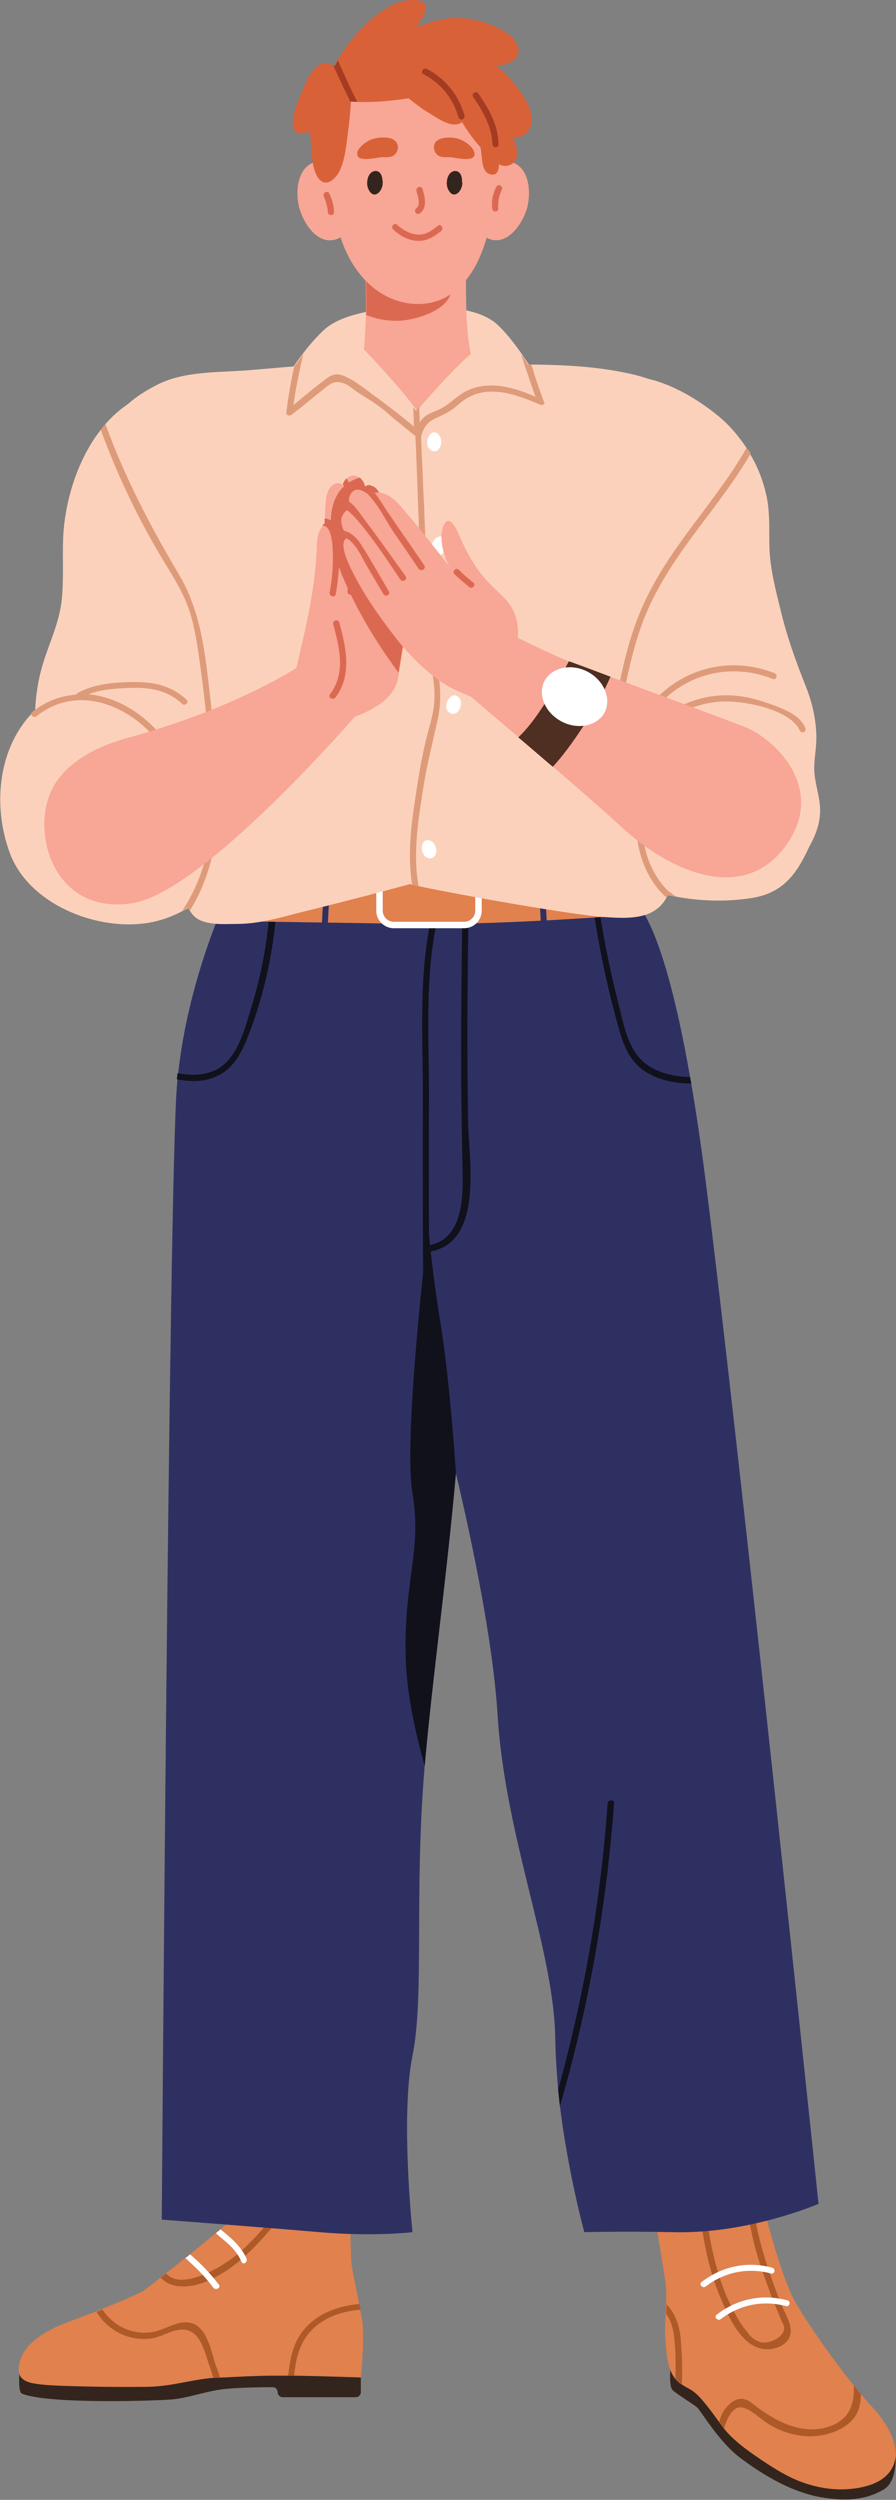 <?xml version="1.0" encoding="utf-8"?>
<!-- Generator: Adobe Illustrator 27.1.0, SVG Export Plug-In . SVG Version: 6.00 Build 0)  -->










<svg version="1.1" id="Layer_1" xmlns="http://www.w3.org/2000/svg" xmlns:xlink="http://www.w3.org/1999/xlink" x="0px" y="0px" viewBox="0 0 249.8 696.7" style="enable-background:new 0 0 249.8 696.7;" xml:space="preserve">
<rect x="0" y="0" width="249.8" height="696.7" fill="#808080" stroke="none"/>
<style type="text/css">
	.st0{fill:#33251E;}
	.st1{fill:#E0814E;}
	.st2{fill:#AE5928;}
	.st3{fill:#FFFFFF;}
	.st4{fill:#2F3062;}
	.st5{fill:#11111C;}
	.st6{fill:#FCD1BB;}
	.st7{fill:#F8A695;}
	.st8{fill:#DB6952;}
	.st9{fill:#D96138;}
	.st10{fill:#A43C23;}
	.st11{fill:#DE9B7A;}
	.st12{fill:#4E2F22;}
</style>
<switch>
	
	<g>
		<g>
			<g>
				<g>
					<path class="st0" d="M186.9,660.5c0,0-0.4,4.6,0.6,5.6c1,1,5.7,3.9,6.8,4.8c1.1,0.9,6.1,9.7,12.2,14.2
						c6.8,5.1,14.5,9.5,22.5,10.9c8.3,1.4,13.3,0.2,17.4-2.2c4.1-2.5,3.2-10.2,3.2-10.2L186.9,660.5z"/>
				</g>
				<g>
					<path class="st1" d="M249.7,684.6c-0.1,0.9-0.3,1.8-0.7,2.7c-2,4.3-6.9,5.8-11.3,6.3c-5.1,0.6-10.3-0.3-15.1-2.2
						c-4.2-1.7-8.1-4.3-11.9-6.9c-3.2-2.2-6.5-4.7-8.9-7.7c-0.2-0.3-0.4-0.6-0.6-0.8c-0.3-0.4-0.5-0.7-0.8-1.1
						c-6.9-9.6-7.1-8.2-10.4-10.4c-0.2-0.1-0.3-0.2-0.5-0.3c-0.5-0.4-0.9-0.8-1.3-1.3c-2.3-2.9-2.4-7.6-2.7-11.1
						c-0.2-2.3-0.1-4.6,0.1-6.9c0.1-0.9,0.1-1.8,0.1-2.7c0.1-2.3,0.1-4.7-0.3-7c-1.1-7.4-2.6-15.7-2.6-15.7l29.6-6.3
						c0,0,5,20.9,9.5,28.7c3.5,6,10.3,15.7,16.1,22.9c0.7,0.8,1.3,1.7,2,2.4c1,1.2,1.9,2.3,2.8,3.2c1.5,1.6,2.9,3.4,4.1,5.2
						C248.5,678.3,249.9,681.4,249.7,684.6z"/>
				</g>
				<g>
					<path class="st2" d="M217.9,642.4c-3.9-9.7-7.2-19.7-8.2-30.2c-0.1-1.1-1.8-1.1-1.7,0c0.6,6.4,1.9,12.6,3.9,18.8
						c1,3,2.1,6,3.2,9c0.6,1.5,1.2,3,1.8,4.4c0.4,1,0.8,2,1.2,2.9c2.3,3.4-3.6,6.3-6.2,5.4c-1.5-0.5-2.7-1.4-3.5-2.7
						c-1.3-1.4-2.3-3.1-3.2-4.7c-1.7-3-3.1-6.2-4.2-9.4c-2.4-7.1-3.6-14.5-4.6-21.9c-0.1-1.1-1.9-1.1-1.7,0
						c1.2,9.1,2.6,18.2,6.3,26.7c2.4,5.6,6.3,14.6,13.6,14c2.3-0.2,4.8-1.3,5.6-3.6C221.2,648.2,218.9,645,217.9,642.4z"/>
				</g>
				<g>
					<path class="st2" d="M190.1,664.5c-0.2-0.1-0.3-0.2-0.5-0.3c-0.5-0.4-0.9-0.8-1.3-1.3c0.1-3.7,0.1-7.5-0.3-11.2
						c-0.3-2.5-0.8-4.9-2.3-6.8c0.1-0.9,0.1-1.8,0.1-2.7c2.3,2.3,3.5,5.7,3.9,8.8C190.1,655.4,190.3,659.9,190.1,664.5z"/>
				</g>
				<g>
					<path class="st2" d="M240,667.2c0,1.6-0.2,3.1-0.7,4.5c-1.5,4.1-6.2,6.3-10.2,7c-5.1,0.9-10.4-0.4-14.8-3.1
						c-1.8-1.1-3.3-2.6-5.1-3.7c-1-0.6-2.3-1.2-3.5-0.9c-1.6,0.5-2.8,2.7-3.5,4.7c-0.1,0.4-0.2,0.7-0.3,1.1
						c-0.2-0.3-0.4-0.6-0.6-0.8c-0.3-0.4-0.5-0.7-0.8-1.1c0.4-1.3,0.9-2.6,1.7-3.6c1.7-2.1,3.8-3.6,6.5-2.2c0.8,0.5,1.6,1.1,2.3,1.7
						c0.8,0.6,1.5,1.1,2.3,1.6c1.6,1.1,3.2,2,5,2.8c4.7,2.1,10,2.7,14.7,0.3c4.2-2.2,5.3-6.3,5-10.7
						C238.7,665.6,239.3,666.5,240,667.2z"/>
				</g>
				<g>
					<path class="st3" d="M219.5,641.1c-7-1.9-14-0.4-19.7,4c-0.9,0.7,0.4,1.9,1.2,1.2c5.2-4,11.7-5.3,18.1-3.6
						C220.1,643,220.6,641.4,219.5,641.1z"/>
				</g>
				<g>
					<path class="st3" d="M215.3,632c-7-1.9-14-0.4-19.7,4c-0.9,0.7,0.4,1.9,1.2,1.2c5.2-4,11.7-5.3,18.1-3.6
						C215.9,634,216.4,632.3,215.3,632z"/>
				</g>
			</g>
			<g>
				<g>
					<path class="st0" d="M100.6,659v7.7c0,0.7-0.6,1.4-1.4,1.4H78.8c-0.7,0-1.4-0.6-1.4-1.4l0,0c0-0.8-0.6-1.4-1.4-1.4
						c-3.2,0-11.1,0.1-14.8,0.7c-4.6,0.7-8.9,2.3-13.1,2.7c-4.2,0.4-34.7,1.4-42-1.6c-1.1-0.4-0.7-5.6-0.7-5.6L100.6,659z"/>
				</g>
				<g>
					<path class="st1" d="M100.9,646.2c-0.1-0.6-0.3-1.5-0.5-2.5c-0.1-0.5-0.2-1.1-0.3-1.7c-0.8-4.3-2-9.8-2.1-11.1
						c-0.3-3.3-0.4-15.8-0.7-19.2c-0.2-2.7,0.1,3.7-2.9,2.9c-4.1-1.1-9.2-0.7-13.5-0.3c-0.2,0-0.4,0-0.6,0c-0.6,0.1-1.2,0.1-1.8,0.2
						c-2.9,0.3-5.7,0.6-8.6,1c-0.3-0.4-0.9-0.6-1.4-0.2c-0.2,0.2-0.4,0.3-0.6,0.5c-1.1,0.2-2.2,0.3-3.2,0.5
						c-1.1,0.2-0.6,1.8,0.5,1.7c0.1,0,0.1,0,0.2,0c-1.3,1.1-2.7,2.3-4.1,3.4c-0.4,0.4-0.9,0.7-1.3,1.1c-2.4,2-4.7,3.9-7.1,5.8
						c-0.4,0.4-0.8,0.7-1.3,1c-1.8,1.5-3.6,2.9-5.4,4.3c-0.5,0.4-1,0.8-1.5,1.2c-1.6,1.3-3.2,2.5-4.9,3.8c-3.8,1.8-7.6,3.4-11.4,4.9
						c-0.5,0.2-1.1,0.4-1.6,0.7c-2.6,1-5.3,2-8,3c-5.4,2-13.2,6.1-13.6,12.8c-0.2,2.9,1.9,3.9,4.5,4.3c2.4,0.4,4.8,0.5,7.2,0.6
						c8.1,0.3,16.1,0.4,24.2,0.3c6.8-0.1,12.1-2,18.4-2.5c0.6-0.1,1.2-0.1,1.8-0.1c0.4,0,0.8,0,1.2,0c3.3-0.2,9.7-0.5,13.1-0.5
						c1.1,0,2.7,0,4.7,0c0.6,0,1.1,0,1.7,0c7.8,0.1,18.6,0.5,18.6,0.5S101.8,651.1,100.9,646.2z"/>
				</g>
				<g>
					<path class="st2" d="M81.7,613.4c-0.2,0.3-0.5,0.6-0.7,0.9c-6.3,8.1-13.2,16.9-22.7,21.2c-3.5,1.6-8.1,2.6-11.7,0.7
						c-0.7-0.4-1.3-0.9-1.8-1.4c0.5-0.4,1-0.8,1.5-1.2c4.3,4.9,15.5-1.6,20.2-5.6c4.6-4,8.5-8.7,12.2-13.5c0.6-0.8,1.2-1.5,1.8-2.3
						C81.2,611.3,82.4,612.5,81.7,613.4z"/>
				</g>
				<g>
					<path class="st3" d="M59.5,637.6c-1.8-2.4-3.8-4.6-6-6.6c-0.4-0.4-1.1-1-1.8-1.7c0.4-0.3,0.9-0.7,1.3-1c3,2.5,5.6,5.3,8,8.4
						C61.7,637.6,60.2,638.4,59.5,637.6z"/>
				</g>
				<g>
					<path class="st3" d="M67.3,630.3c-1.3-3-3.6-5-6.1-7c-0.3-0.3-0.7-0.6-1-0.9c0.4-0.4,0.9-0.7,1.3-1.1c0.1,0.1,0.1,0.1,0.1,0.1
						c2.8,2.3,5.6,4.6,7.1,8C69.2,630.5,67.7,631.4,67.3,630.3z"/>
				</g>
				<g>
					<path class="st2" d="M100.5,643.7c-5.5,0.5-10.8,2.2-14.5,6.7c-2.7,3.3-3.6,7.5-4,11.7c-0.6,0-1.2,0-1.7,0c0-0.2,0-0.4,0.1-0.5
						c0.5-4.4,1.4-8.9,4.4-12.4c4-4.7,9.6-6.5,15.4-7.1C100.3,642.7,100.4,643.2,100.5,643.7z"/>
				</g>
				<g>
					<path class="st2" d="M61.3,662.7c-0.6,0-1.2,0-1.8,0.1c-0.4-1.3-0.8-2.7-1.3-4c-1.3-3.9-2.7-10.7-8.8-9.4
						c-2.5,0.5-4.6,1.9-7.1,2.3c-6.5,0.9-12.3-2.3-15.4-7.4c0.6-0.2,1.1-0.4,1.6-0.7c3.1,4.7,8.7,7.5,14.7,6.2
						c3.5-0.8,7.2-3.7,10.9-2.1c3.8,1.7,4.9,8,6,11.4C60.6,660.3,61,661.4,61.3,662.7z"/>
				</g>
			</g>
			<g>
				<path class="st4" d="M228.2,614.2c0,0-19.5,8.5-40.7,7.9c-13-0.3-24.6,0-24.6,0s-4.5-16.4-6.8-35.2c-0.2-1.5-0.3-3-0.5-4.6
					c-0.4-4.6-0.7-9.3-0.8-13.8c-0.2-24.9-14-56.2-16.1-90.9c-1.3-20.2-7-47.6-11.6-67c0,0,0,0,0,0c-3.3-14-6-23.9-6-23.9
					s1.4-94.3-1.7-99.1c-3.1-4.7-6.1-26.6-4.4-33.9c1.7-7.3,9.5-18.9,9.5-18.9l4.7-0.4l23.4-2.2l11.2,8.8l1.9,1.5l10.5,8.3
					c0,0,7.9,2,16.2,49.4c0.1,0.6,0.2,1.1,0.3,1.7c1.3,7.5,2.6,16.2,3.9,26.2C206.1,402.8,228.2,614.2,228.2,614.2z"/>
			</g>
			<g>
				<path class="st5" d="M171.2,502.6c-2.1,28.6-7.1,56.9-15.1,84.4c-0.2-1.5-0.3-3-0.5-4.6c7.2-26.1,11.9-52.8,13.8-79.8
					C169.5,501.5,171.3,501.4,171.2,502.6z"/>
			</g>
			<g>
				<path class="st4" d="M129.1,371.8c-0.1,12.5-0.8,25.6-2,38.8c0,0,0,0,0,0c-2.5,28.5-6.6,57.4-8.7,81.6c0,0,0,0,0,0
					c-3,35.4,0,63.9-3.4,80.7c-3.4,16.8,0,49.2,0,49.2s-10.8,1.3-25.9,0c-15.1-1.3-44-3.5-44-3.5s2-288.4,4.2-315.6
					c0.1-0.8,0.1-1.6,0.2-2.4c0.1-0.6,0.1-1.2,0.2-1.7c2.8-25.4,12.7-46.9,12.7-46.9s5.5-1.7,13.4-4.2c0.6-0.2,1.2-0.4,1.7-0.6
					c19.6-6.1,51.4-15.9,51.6-15c0,0.1,0,0.8,0.1,2.1C129.4,249.2,129.2,335.7,129.1,371.8z"/>
			</g>
			<g>
				<path class="st5" d="M130.5,312.7c-0.3-18.9-0.2-37.7,0.1-56.6c0-1.1-1.7-1.1-1.7,0c-0.3,16-0.4,32.1-0.3,48.2
					c0.1,7.8,0.2,15.7,0.4,23.5c0.1,7.6-0.6,18.1-10.1,19.4c-1.1,0.2-0.6,1.8,0.5,1.7C135,346.7,130.7,323.2,130.5,312.7z"/>
			</g>
			<g>
				<path class="st5" d="M77.5,245.1c0,0.8,0,1.5-0.1,2.3c-0.4,14-3,27.9-8.1,41c-1.8,4.8-4.2,9.6-9.2,11.7
					c-3.5,1.5-7.1,1.4-10.8,0.7c0.1-0.6,0.1-1.2,0.2-1.7c4.6,0.8,9.3,0.7,13-2.5c4.3-3.8,6-10.7,7.6-16c3.3-10.6,5-21.5,5.4-32.5
					c0-0.9,0.1-1.9,0.1-2.8C75.8,244,77.5,244,77.5,245.1z"/>
			</g>
			<g>
				<path class="st5" d="M192.7,302c-4.3-0.1-8.6-0.8-12.4-3.1c-4.6-2.8-6.4-7.3-7.8-12.3c-4.2-14.9-7-30.1-8.7-45.5
					c0-0.2-0.1-0.4-0.1-0.6c-0.1-1.1,1.6-1.1,1.7,0c0.1,0.7,0.2,1.4,0.2,2c1.4,12.5,3.7,24.9,6.8,37.1c1.5,5.9,2.6,13.1,7.8,17
					c3.6,2.6,7.8,3.4,12.2,3.6C192.5,300.9,192.6,301.4,192.7,302z"/>
			</g>
			<g>
				<path class="st5" d="M127.1,410.6C127.1,410.6,127.1,410.6,127.1,410.6c-2.5,28.5-6.6,57.4-8.7,81.6c-2.5-8.9-5-20-5.3-30.2
					c-0.6-21.3,4.6-29.9,1.9-45.8c-2.7-15.8,4.4-74.5,4.4-74.5s0.9,11.8,3.5,27.6C125.4,384.9,127.1,409.7,127.1,410.6z"/>
			</g>
			<g>
				<path class="st5" d="M122.1,252.2c-0.4-0.2-1,0.2-1.1,0.6c-4.5,16.9-3.1,35.5-3.1,52.8c-0.1,19,0,38.1,0.1,57.1
					c0,1.1,1.7,1.1,1.7,0c-0.1-18.5-0.2-36.9-0.1-55.4c0.1-17-1.4-35.4,2.6-52.2c0.5,0.2,1.2,0,1.3-0.7
					C123.8,253.2,123.2,252.6,122.1,252.2z"/>
			</g>
			<g>
				<path class="st1" d="M63.2,256.7c0,0,26.5,0.4,52.6,0.8c26.1,0.3,62.4-2.7,62.4-2.7S143,239,137.9,238.6
					c-5.2-0.4-14.7-1.1-27.5,1.5c-12.8,2.6-18.9,6-24.7,7.7C79.8,249.6,63.2,256.7,63.2,256.7z"/>
			</g>
			<g>
				<path class="st3" d="M129.4,258.7h-19.6c-2.7,0-4.9-2.2-4.9-4.9v-5.6c0-2.7,2.2-4.9,4.9-4.9h19.6c2.7,0,4.9,2.2,4.9,4.9v5.6
					C134.3,256.5,132.1,258.7,129.4,258.7z M109.8,245.1c-1.7,0-3.1,1.4-3.1,3.1v5.6c0,1.7,1.4,3.1,3.1,3.1h19.6
					c1.7,0,3.1-1.4,3.1-3.1v-5.6c0-1.7-1.4-3.1-3.1-3.1H109.8z"/>
			</g>
			<g>
				<path class="st4" d="M91.1,234.9c-0.9,12.9-1.6,25.9-2.1,38.9c0,1.1,1.7,1.1,1.7,0c0.5-13,1.1-25.9,2.1-38.9
					C92.9,233.8,91.2,233.8,91.1,234.9z"/>
			</g>
			<g>
				<path class="st4" d="M151.1,234.9c0.9,12.9,1.6,25.9,2.1,38.9c0,1.1-1.7,1.1-1.7,0c-0.5-13-1.1-25.9-2.1-38.9
					C149.3,233.8,151.1,233.8,151.1,234.9z"/>
			</g>
			<g>
				<path class="st6" d="M199.4,126.4c-1.3-11.1-9-17.7-18.9-20.9c-1.1-0.4-2.3-0.7-3.4-1c-9.5-2.3-19.1-2.8-28.7-2.9h-0.9
					c-0.3,0-0.6,0-1,0c-4.7,0-9.4,0-14.1,0c-10.8,0-21.7-0.4-32.5-0.3c-5.3,0-10.6,0.3-16,0.7c-0.6,0.1-1.2,0.1-1.8,0.1c0,0,0,0,0,0
					c-4,0.3-7.9,0.7-11.9,1c-8.7,0.8-18.8,0.1-26.7,4.3c-2.7,1.4-5.5,3.1-7.8,5.2c-1.6,1.4-2.9,3.1-3.8,5c-2.5,5.5-1.8,12.2-0.8,18
					c2.3,14.1,9,23.3,12.5,37c2.4,9.5,3.6,19.3,5.6,28.9c0.6,3,1.3,6,2.2,8.9c-1.3,10.8-2.6,22.1-1.5,32.8c0.1,0.8,0.2,1.7,0.3,2.5
					c0.3,2.1,0.8,4.4,1.8,6.4c0.1,0.3,0.3,0.6,0.4,0.9c0.2,0.3,0.4,0.6,0.6,0.9c0.2,0.4,0.5,0.7,0.7,1c2.7,3.2,8.6,2.6,12.3,2.6
					c5.9,0,11.6-1.6,17.3-3.1c6.2-1.5,12.4-3.1,18.6-4.7c4.2-1.1,8.3-2.2,12.4-3.3c0.2,0.1,0.5,0.1,0.7,0.2c0.6,0.1,1.2,0.3,1.8,0.4
					c12.4,2.6,42.7,8,51.9,8.6c6.4,0.4,13.7,0.8,17.1-5.4c0.1-0.2,0.3-0.5,0.4-0.7c0.2-0.3,0.3-0.6,0.4-1c1.5-3.6,1.9-7.8,2.4-11.7
					c0.6-4.2,0.9-8.5,1-12.7c0.8-1.6,1.6-3.3,2.3-5c0.1-0.1,0.2-0.2,0.2-0.4c0-0.1,0-0.2,0-0.2c0.2-0.5,0.4-0.9,0.6-1.4
					c0.2-0.4,0-0.7-0.2-0.9c2.1-14.3,3.7-28.7,4.9-43.2c0.6-7.9,1.1-15.8,1.5-23.7C199.5,141.6,200.3,133.8,199.4,126.4z"/>
			</g>
			<g>
				<path class="st3" d="M125.9,194c-1.1,0.7-1.9,2.5-1.3,3.8c0.5,1,1.6,1.5,2.6,0.9c0.5-0.3,0.9-0.9,1.1-1.5c0.3-0.7,0.3-1.6,0-2.3
					C127.5,193.7,126.6,193.6,125.9,194z"/>
			</g>
			<g>
				<path class="st3" d="M117.9,235c-0.6,1.2-0.2,3.2,0.9,3.9c1,0.6,2.1,0.4,2.6-0.7c0.3-0.6,0.3-1.2,0.1-1.9
					c-0.2-0.8-0.6-1.5-1.3-1.9C119.1,233.8,118.3,234.2,117.9,235z"/>
			</g>
			<g>
				<path class="st3" d="M121.8,149.8c-1.1,0.7-1.9,2.5-1.3,3.8c0.5,1,1.6,1.5,2.6,0.9c0.5-0.3,0.9-0.9,1.1-1.5
					c0.3-0.7,0.3-1.6,0-2.3C123.5,149.4,122.6,149.3,121.8,149.8z"/>
			</g>
			<g>
				<path class="st6" d="M151.1,106.7c-0.6-0.8-1.3-1.7-2-2.7c-0.6-0.8-1.1-1.6-1.7-2.5c-0.6-0.9-1.3-1.8-1.9-2.8
					c-2.2-3.1-4.5-6.1-6.9-8.3c-5.1-4.5-13.9-4.8-20.3-4.8c-2.6,0-5.3,0-7.9,0.2c-6,0.5-15.1,1.8-19.8,5.9c-2.1,1.9-4.1,4.2-5.9,6.5
					c-0.9,1.2-1.8,2.4-2.6,3.6c0,0,0,0.1-0.1,0.1c-0.6,0.8-1.1,1.6-1.7,2.4c-0.4-0.7-1.7-0.6-1.6,0.4c0.1,0.5,0.1,1,0.2,1.5
					c-0.1,0.1-0.2,0.2-0.2,0.3c-0.4,0.6,0,1.1,0.6,1.2c0.3,1.1,0.7,2.2,1.1,3.3c0.5,1.2,1.2,2.4,1.8,3.5c2.6,4.2,6.4,8,9.9,11
					c6.9,5.9,15,10,23.5,13.3c0.3,0.1,0.6,0.2,0.8,0.3c0.6,0.2,1.2,0.5,1.7,0.7c3.1,1.2,6.4,2.2,9.5,1.2c3.6-1.1,7.4-4,9.8-6.9
					c2.6-3.1,3.9-7.1,5.5-10.8c1.7-4,3.3-7.9,5-11.9c0.2-0.5,0.4-1.1,0.7-1.6c0.1-0.3,0.3-0.7,0.4-1c0.2-0.5,0.4-1,0.6-1.5
					c0.2,0.2,0.5,0.3,0.8,0.2C151.1,107.8,151.6,107.2,151.1,106.7z"/>
			</g>
			<g>
				<g>
					<path class="st7" d="M135.3,109.4c-0.2-0.3-0.3-0.6-0.5-0.9c0-0.1,0.1-0.2,0.1-0.3c0.1-0.6-0.3-1-0.8-1.1
						c-5.4-11.1-3.7-23.8-4.4-35.8c-0.1-1.1-1.8-1.1-1.7,0c0.1,1,0.1,2,0.1,3c-0.1,0-0.1,0-0.1,0c-0.2,0.1-0.5,0.2-0.7,0.3
						c-0.1-0.1-0.3-0.1-0.5-0.1c-4,0.5-7.9-0.4-12-0.4c-1.5,0-3.1,0.3-4.9,0.6c-2.3,0.3-4.6,0.7-6.4,0.2c0-0.4-0.1-0.9-0.1-1.3
						c0-0.3,0-0.5-0.1-0.8c-0.1-1.1-1.8-1.1-1.7,0c0,0.5,0.1,0.9,0.1,1.4c0.3,4.5,0.4,9,0.3,13.5c0,1.5-0.1,3-0.2,4.6
						c-0.3,6.1-0.6,12.9-5.4,17.2c-0.8,0.7,0.4,2,1.2,1.2c0.9-0.8,1.7-1.7,2.3-2.7c-0.3,5.7,1.2,11.4,4.6,16.1
						c2.5,3.4,6.3,6.9,10.9,6.1c9.2-1.6,16.2-11,18.7-19.7C134.9,110.8,135.7,110.1,135.3,109.4z"/>
				</g>
				<g>
					<path class="st8" d="M125.8,78.4c-0.5-2.3-7.1,0.3-9.2-0.7c-2-1-4.3-2.2-6.6-3c-1.5-0.6-3.1-1-4.5-1.2c-0.7-0.1-1.4,0-2,0.1
						c-0.6,0.1-1.2,0.3-1.7,0.7c0.3,4.5,0.4,9,0.3,13.5c3,1.2,6.1,1.7,9.4,1.6C115.7,89.1,127.5,86.4,125.8,78.4z"/>
				</g>
			</g>
			<g>
				<path class="st7" d="M137.3,41.7c-0.5-2.9-1.5-5.7-3.2-8.2c-2.8-3.9-7.1-6.3-11.5-8.2c-3.2-1.3-6.6-2.4-10.1-2.7
					c-3.5-0.3-7.1,0.3-10.1,2c-3.1,1.8-5.4,3-6.9,6.2c-2.7,5.8-3.1,14.1-2.8,20.4c0.2,5.4,0.8,10.8,2.6,16c1.8,5.1,4.8,9.9,9.2,13.3
					c4.9,3.8,11.6,5.4,17.6,3.3c5.7-2,9.6-7.2,11.8-12.5c2.7-6.3,3.6-13.1,4-19.9C137.9,48.2,137.9,44.9,137.3,41.7z"/>
			</g>
			<g>
				<path class="st7" d="M98.2,51.1c0.1-0.9-1-1-1.5-0.5c-1.6-3.5-4.5-6.7-8.7-5.5c-5.2,1.4-5.7,8.4-4.6,12.7
					c1.1,4.2,5,10.6,10.3,8.9C100,64.7,97.7,55.8,98.2,51.1z"/>
			</g>
			<g>
				<path class="st7" d="M136.7,66.7c5.2,1.6,9.2-4.8,10.3-8.9c1.1-4.3,0.6-11.3-4.6-12.7c-4.3-1.2-7.2,2-8.7,5.5
					c-0.5-0.6-1.6-0.4-1.5,0.5C132.6,55.8,130.3,64.7,136.7,66.7z"/>
			</g>
			<g>
				<path class="st0" d="M106.6,50.1c0-0.4-0.1-0.7-0.2-1.1c-0.2-0.6-0.7-1.2-1.3-1.3c-0.7-0.2-1.5,0.2-1.9,0.7
					c-0.5,0.6-0.7,1.3-0.8,2c-0.1,0.9,0,1.8,0.4,2.5c1.5,2.9,3.9,0.4,3.9-1.9C106.7,50.7,106.7,50.4,106.6,50.1z"/>
			</g>
			<g>
				<path class="st0" d="M128.8,50.1c0-0.4-0.1-0.7-0.2-1.1c-0.2-0.6-0.7-1.2-1.3-1.3c-0.7-0.2-1.5,0.2-1.9,0.7
					c-0.5,0.6-0.7,1.3-0.8,2c-0.1,0.9,0,1.8,0.4,2.5c1.5,2.9,3.9,0.4,3.9-1.9C128.8,50.7,128.8,50.4,128.8,50.1z"/>
			</g>
			<g>
				<path class="st8" d="M117.8,52.7c-0.3-1.1-1.9-0.6-1.7,0.5c0.3,1.2,1.3,3.9,0,4.8c-0.9,0.6-0.1,2.1,0.9,1.5
					C119.3,57.9,118.4,54.8,117.8,52.7z"/>
			</g>
			<g>
				<path class="st8" d="M122.1,62.9c-1.5,1.2-3.2,2.5-5.2,2.5c-2.3,0-4.5-1.2-6.1-2.7c-0.8-0.8-2,0.4-1.2,1.2c1.7,1.7,4,3,6.4,3.2
					c2.8,0.3,4.9-1.1,7-2.7C123.8,63.7,122.9,62.2,122.1,62.9z"/>
			</g>
			<g>
				<path class="st9" d="M110.9,40.6c-0.1-0.4-0.3-0.9-0.6-1.2c-1.2-1.3-3.8-1.2-5.4-0.9c-1.7,0.3-3.3,1.2-4.5,2.6
					c-0.5,0.5-0.9,1.2-0.8,1.9c0.1,2.4,5.6,0.8,7.1,0.8c0.9,0,1.7,0.1,2.5-0.2C110.4,43.2,111.1,41.8,110.9,40.6z"/>
			</g>
			<g>
				<path class="st9" d="M122.7,43.6c0.8,0.3,1.7,0.2,2.5,0.2c1.5,0,7,1.6,7.1-0.8c0-0.7-0.4-1.4-0.8-1.9c-1.2-1.3-2.8-2.3-4.5-2.6
					c-1.6-0.3-4.1-0.3-5.4,0.9c-0.3,0.3-0.5,0.8-0.6,1.2C120.8,41.8,121.5,43.2,122.7,43.6z"/>
			</g>
			<g>
				<path class="st9" d="M144.9,38.1c-0.6,0.2-1.3,0.2-1.9,0.1c1.5,3.6,1.9,7-1.2,7.9c-0.9,0.3-1.9,0.1-2.7-0.3
					c0,1.8-0.6,3.2-2.3,2.8c-1.6-0.3-2.1-2-2.3-3.3c-0.2-1.3-0.3-2.7-0.5-4.1c0,0,0-0.1,0-0.1c-2-2.2-3.7-4.6-5.2-7.1
					c-0.4,0.4-1.1,0.7-2.1,0.7c-2.4,0-5.4-2.2-7.4-3.4c-1.9-1.1-3.6-2.5-5.4-3.9c-4.8,0.7-9.5,1.2-14.3,1c-0.6,0-1.2-0.1-1.8-0.1
					c0,0.1,0,0.2,0,0.3c-0.1,2.5-0.4,5.1-0.7,7.6c-0.5,3.6-0.8,7.9-2.3,11.2c-1.6,3.3-4.8,5.3-6.7,1.1c-1-2.2-1.2-5.2-1.3-8
					c-0.2-1.4-0.3-2.8-0.5-4.2c-0.7,0.6-1.5,1-2.3,1c-1.7,0-2.5-1.5-2.4-3.2c0.2-2.8,1.4-5.7,2.5-8.4c1.1-2.6,3-7.7,6.3-8.1
					c0.3,0,1.7,0.2,2.4,0.5c0.3,0.1,0.4,0.2,0.4,0.3c0.3-0.5,0.6-1.1,0.9-1.7C98.5,9.3,107.7-0.6,115.8,0c5.1,0.4,2.3,4.9,0.2,7.6
					c3.4-1.3,6.8-2.4,10.5-2.6c4.6-0.2,10.4,1.4,14.5,4c2.1,1.3,5,4.5,2.8,7.2c-1.3,1.6-3.5,2-5.7,2c1.5,1.1,3,2.3,4.2,3.8
					c2.2,2.7,5.2,6.3,5.8,9.9C148.6,34.7,147.5,37.4,144.9,38.1z"/>
			</g>
			<g>
				<path class="st10" d="M99.6,28.4c-0.6,0-1.2-0.1-1.8-0.1c0,0.1,0,0.2,0,0.3c-1.7-3.4-3.3-6.9-4.9-10.4c0.3,0.1,0.4,0.2,0.4,0.3
					c0.3-0.5,0.6-1.1,0.9-1.7C95.9,20.7,97.7,24.6,99.6,28.4z"/>
			</g>
			<g>
				<path class="st8" d="M91.8,53.9c-0.5-1-2-0.1-1.5,0.9c0.6,1.4,1,2.8,1.1,4.3c0,1.1,1.8,1.1,1.7,0C93.1,57.3,92.6,55.6,91.8,53.9
					z"/>
			</g>
			<g>
				<path class="st8" d="M138.4,52c-1,1.9-1.4,3.9-1.2,6.1c0.1,1.1,1.8,1.1,1.7,0c-0.1-1.8,0.2-3.6,1-5.2
					C140.4,51.9,138.9,51.1,138.4,52z"/>
			</g>
			<g>
				<path class="st10" d="M129.5,32.2c-1.6-5.7-5.3-10.3-10.5-13c-1-0.5-1.9,1-0.9,1.5c4.8,2.5,8.3,6.8,9.7,12
					C128.2,33.8,129.8,33.3,129.5,32.2z"/>
			</g>
			<g>
				<path class="st10" d="M133.4,26.1c-0.6-0.9-2.1-0.1-1.5,0.9c2.7,4,5.2,8.2,5.4,13.2c0,1.1,1.8,1.1,1.7,0
					C138.9,34.8,136.3,30.4,133.4,26.1z"/>
			</g>
			<g>
				<path class="st6" d="M135.9,96.9c-3-0.7-7.5,4.4-9.4,6.3c-3.2,3.2-6.3,6.7-9.3,10.1c0,0,0,0,0,0.1c-0.3,0.3-0.6,0.7-0.9,1.1
					c-0.2-0.3-0.5-0.7-0.8-1c0,0,0,0,0-0.1c-3.5-4.7-11.3-13.3-14.7-16.7c-3.6-3.6-2.1-0.1-6.9,0.4c-0.3-0.7-1.5-0.6-1.6,0.3
					c-0.4,0.1-0.8,0.2-1.1,0.3c-1.1,0.3-0.6,2,0.4,1.7c0.2-0.1,0.4-0.1,0.6-0.2c-0.1,1.8-0.1,3.7,0,5.6c0,0.7,0.1,1.3,0.1,2
					c0.3,3.6,1.1,7.1,2.7,10c2.4,4.2,6.9,7.8,10.8,10.6c3.4,2.3,6.9,3.5,10.4,3.5c0.6,0,1.1,0,1.7-0.1c5.2-0.5,10-3.5,13.7-8.3
					c2.8-3.6,5.5-8.5,6.9-13.2c0.2-0.6,0.3-1.2,0.4-1.7c0.1-0.4,0.2-0.8,0.2-1.2C139.6,103.7,139.3,97.7,135.9,96.9z"/>
			</g>
			<g>
				<path class="st11" d="M150.6,112.8c-0.8-0.4-1.7-0.7-2.6-1.1c-3.1-1.2-6.3-2.3-9.5-2.5c-3.6-0.3-7.1,0.5-10.3,3.2
					c-1.7,1.5-3,2.4-5.1,3.4c-2.9,1.3-4.5,2-5.5,5.2c-0.1,0.2-0.1,0.5-0.2,0.7c0.1,3,0.2,6,0.4,9c0.1,3.1,0.2,6.2,0.4,9.3
					c0.1,1.8,0.1,3.6,0.2,5.3c0.6,13.2,0.6,26.4,3.3,39.4c1.1,5.5,1.5,10.5,0.3,16c-1.3,5.9-2.8,11.7-3.8,17.7
					c-1.5,9.4-3.2,19.3-1.5,28.6c-0.7-0.1-1.3-0.3-1.8-0.4c-1.1-6.8-0.6-13.9,0.4-20.9c0.9-6.2,1.8-12.3,3.2-18.4
					c0.8-3.6,2.1-7.2,2.5-10.9c0.4-3.8-0.2-7.5-0.9-11.2c-2.6-12.6-2.7-25.3-3.3-38.1c-0.1-2.6-0.2-5.2-0.3-7.7
					c-0.1-2.8-0.2-5.7-0.3-8.5c-0.1-3.3-0.4-9.4-0.4-9.4s-5.2-4.1-7.7-6.3c-2.5-2.3-5.5-4-8.3-5.8c-1.1-0.7-2.6-2.1-3.8-2.5
					c-1.6-0.6-2.8-0.5-3.8,0.1c-1.1,0.6-2.1,1.6-3.3,2.5c-2.2,1.8-4.4,3.6-6.7,5.4c-0.3,0.2-0.6,0.5-0.9,0.7
					c-0.5,0.4-1.6,0.2-1.5-0.6c0.2-1.2,0.3-2.4,0.5-3.6c0.5-3.1,1-6.1,1.7-9.1c0,0,0,0,0-0.1c0.9-1.2,1.7-2.4,2.6-3.6
					c-0.3,1.2-0.6,2.3-0.8,3.5c-0.8,3.6-1.5,7.2-2,10.8c2.8-2.3,5.5-4.6,8.4-6.8c0.6-0.4,1.2-0.9,1.7-1.2c1.2-0.6,2.3-0.8,3.8-0.2
					c3.4,1.3,6.9,4.4,9.9,6.5c1,0.7,7.6,5.7,9.8,7.7c-0.1-1.8-0.1-3.7-0.2-5.5c0,0,0,0,0,0.1c0.3,0.4,0.5,0.7,0.8,1
					c0.3-0.3,0.6-0.7,0.9-1.1c0,1.4,0.1,2.8,0.1,4.3c0.3-0.4,0.6-0.8,1-1.2c1.1-1.1,2.4-1.5,3.8-2.1c2.5-1,4-2.6,6.1-4.1
					c3.3-2.5,7-3.1,10.8-2.8c3.3,0.3,6.6,1.4,9.7,2.7c0.3,0.1,0.6,0.3,0.9,0.4c-0.2-0.5-0.3-0.9-0.5-1.4c-0.9-2.5-1.7-5-2.6-7.6
					c-0.3-0.9-0.6-1.8-0.9-2.8c0.7,0.9,1.3,1.8,1.9,2.8h0.9c0.3,0.8,0.6,1.6,0.8,2.5c0.4,1.3,0.9,2.6,1.3,3.9
					c0.5,1.3,0.9,2.6,1.4,3.9C152.2,112.6,151.2,113,150.6,112.8z"/>
			</g>
			<g>
				<path class="st6" d="M65.9,195c-1.5-10.2-3.9-20.3-6-30.1c-2.3-10.6-4.5-21.6-8.2-31.8c-3.2-8.7-9.2-13.1-17.2-17.1
					c3-2.6,6.4-4.5,10.1-5.5c1.1-0.3,0.6-1.9-0.4-1.7c-3.1,0.8-5.9,2.1-8.5,3.8c-2.4,1.6-4.5,3.5-6.4,5.7c-0.5,0.5-0.9,1.1-1.3,1.6
					c-6.6,8.5-10,20.2-10.4,30.2c-0.2,5.7,0.2,11.5-0.4,17.2c-0.7,6.3-3.4,11.7-5.2,17.6c-1.3,4.2-2,8.6-2.2,13
					c-10.4,10-12,26.7-7,40c5.3,14,23.7,21.4,37.8,19.4c3.6-0.5,7.1-1.7,10.3-3.4c0.5-0.3,1-0.5,1.5-0.8c0.6-0.4,1.2-0.8,1.7-1.2
					c2.1-1.5,3.9-3.2,5.5-5.3c2.9-3.7,4.6-8.1,5.8-12.7c0.7-2.9,1.2-5.9,1.6-8.9C68.1,215.1,67.4,205,65.9,195z"/>
			</g>
			<g>
				<path class="st11" d="M52,195c-3.7-3.5-8.3-4.8-13.3-4.9c-5.5-0.1-12.5,0.3-17.3,3.2c-0.1,0.1-0.2,0.2-0.3,0.3
					c-4.1,0.3-8.3,1.8-12.1,4.8c-0.9,0.7,0.4,1.9,1.2,1.2c11.9-9.5,27.3-2.5,35,8.6c0.6,0.9,2.1,0,1.5-0.9c-5.2-7.5-13.4-13-22-13.8
					c3.8-1.5,8.4-1.7,12.3-1.8c5.1-0.1,9.9,0.8,13.7,4.4C51.6,197,52.8,195.7,52,195z"/>
			</g>
			<g>
				<path class="st11" d="M60.1,232.8c-0.2,2.2-0.6,4.3-1.1,6.4c-1.1,4.4-2.7,8.7-4.9,12.6c-0.4,0.7-0.8,1.4-1.2,2.1
					c-0.2-0.3-0.4-0.6-0.6-0.9c-0.5,0.3-1,0.6-1.5,0.8c0.4-0.6,0.7-1.1,1.1-1.7c2.1-3.5,3.7-7.2,4.9-11.1c0.8-2.7,1.3-5.4,1.6-8.2
					C58.6,231.7,60.3,231.7,60.1,232.8z"/>
			</g>
			<g>
				<path class="st11" d="M60.8,218.3c0.1,1.1-1.7,1.1-1.7,0c-0.7-11-1.8-22-3.3-33c-0.7-5-1.4-10-2.9-14.8
					c-1.6-4.9-4.2-9.1-6.9-13.5c-7.2-11.8-13.2-24.3-17.9-37.2c0.4-0.6,0.9-1.1,1.3-1.6c5.3,14.6,12.4,28.3,20.5,41.9
					c4.9,8.3,6.6,17.2,7.8,26.6C59,197.2,60.1,207.7,60.8,218.3z"/>
			</g>
			<g>
				<path class="st6" d="M228.5,223.7c-0.4-3.2-1.5-6.3-1.5-9.6c0-2.8,0.6-5.6,0.6-8.4c0-4.8-1.1-9.8-2.9-14.3
					c-2.9-7.3-5.4-14.2-7.2-21.9c-1.4-5.7-2.9-11.5-3-17.4c-0.1-4.8,0.2-9.6-0.9-14.3c-0.9-4-2.4-7.8-4.5-11.3
					c-0.3-0.6-0.6-1.1-1-1.7c-2.2-3.3-4.8-6.4-7.9-8.9c-5.2-4.3-12.7-8.9-19.9-10.4c-1.7-0.3-3.3-0.5-4.9-0.5c-1.1,0-1.1,1.7,0,1.7
					c1.7,0,3.2,0.2,4.7,0.6c-5.2,6.9-6.8,14.7-5.8,23.3c0.6,5.2,1.5,10.4,0.3,15.6c-1.2,5.3-4.1,10.1-6.5,14.9
					c-8.5,17.1-12,36.9-9.3,55.9c1.1,7.6,3.4,15.4,8.3,21.5c4.4,5.4,10.5,8.7,17.1,10.5c0.5,0.2,1,0.3,1.6,0.4
					c0.2,0.1,0.4,0.1,0.6,0.1c0.5,0.1,1.1,0.2,1.6,0.3c7.1,1.4,14.9,1.6,22,0.4c8.5-1.5,12.2-6.8,15.6-14.2
					C227.8,232.1,229.1,228.1,228.5,223.7z"/>
			</g>
			<g>
				<path class="st11" d="M209.3,126.4c-4.6,7.9-10.4,15.2-15.9,22.6c-5.4,7.3-10.4,14.8-13.8,23.3c-3.2,8.2-4.9,16.9-6.6,25.6
					c-0.2,1.1-1.9,0.6-1.7-0.4c1.7-8.9,3.5-17.9,6.9-26.3c3-7.4,7.2-14.1,11.8-20.5c6.1-8.5,12.9-16.7,18.1-25.8
					C208.7,125.3,209,125.8,209.3,126.4z"/>
			</g>
			<g>
				<path class="st11" d="M188.4,249.8c-0.6-0.1-1.1-0.2-1.6-0.3c-0.2,0-0.4-0.1-0.6-0.1c-0.1,0.2-0.2,0.5-0.4,0.7
					c-0.4-0.3-0.8-0.7-1.2-1.1c-5.9-6.1-8.5-16.2-6.3-23.9c0.3-1.1,2-0.6,1.7,0.5c-2.2,7.4,0.5,17.3,6.5,22.9
					C187.2,248.9,187.8,249.4,188.4,249.8z"/>
			</g>
			<g>
				<path class="st11" d="M224.5,202.8c-1.4-3-4.1-4.3-7.1-5.6c-4.3-1.7-8.9-3.2-13.6-3.4c-8.1-0.4-15.8,2.8-21.6,8.2
					c-0.8,0.8,0.4,2,1.2,1.2c5.2-4.8,11.9-7.7,19.1-7.7c5.8,0,17.8,2.3,20.5,8.1C223.5,204.7,225,203.8,224.5,202.8z"/>
			</g>
			<g>
				<path class="st11" d="M215.9,187.6c-12.9-5.1-27.1-1.1-35.4,10c-0.7,0.9,0.8,1.8,1.5,0.9c7.9-10.5,21.3-14.1,33.4-9.3
					C216.5,189.7,217,188,215.9,187.6z"/>
			</g>
			<g>
				<path class="st7" d="M87.6,183.1c-0.7,0.1-17.1,12.8-50.8,22.2c-4.8,1.3-20.2,5.5-23.6,18.1c-3.5,12.7,3.9,31.5,23.8,28.3
					c19.9-3.2,62.4-52.5,62.4-52.5L87.6,183.1z"/>
			</g>
			<g>
				<g>
					<path class="st7" d="M120.7,162.2c-0.1-0.2-0.3-0.3-0.5-0.4c-0.4-0.3-0.9-0.4-1.4-0.3c-1.7,0.1-3.9,1.3-4.8,2
						c-2.4,1.9-4,4.6-5.4,7.3c-0.5-12.8-1.7-29.7-2.6-32.5c-0.4-1.1-1.2-2.5-2.5-2.8c-0.1,0-0.2-0.1-0.3-0.1
						c-0.6-0.1-1.1,0.1-1.5,0.4c-0.2-0.7-0.4-1.3-0.8-1.8c0,0,0,0,0,0c-0.2-0.3-0.4-0.6-0.7-0.8c0,0-0.1-0.1-0.1-0.1
						c-1.4-1-2.7-0.6-3.6,0.5c-0.4,0.4-0.7,0.9-1,1.5c0,0,0,0,0,0c-0.2-0.2-0.5-0.3-0.8-0.4c-2.1-0.4-3.5,2.1-3.7,3.8
						c-0.3,2-0.4,4.1-0.4,6.2c0,0.4,0,0.8,0,1.3c0,0-0.1,0.1-0.1,0.1c-0.2,0.2-0.4,0.4-0.6,0.6c-1.3,1.5-1.5,3.7-1.6,5.6
						c-0.3,12-3.4,24-6.1,35.7c0.2-0.2,0.7,0.4,2.6,5.1c1.3,3.4,4.4,6.1,8,7c4.2,1,8.7-1.1,12.2-3.3c2.8-1.7,5.2-4.2,5.9-7.5
						c0.1-0.6,0.2-1.1,0.3-1.7c1-5.4,1.4-11.4,4.1-16.3c0.6-1.1,2.6-2.8,4.1-4.5C120.7,165,121.6,163.5,120.7,162.2z M82.2,188
						c0-0.1,0.1-0.2,0.1-0.2C82.2,187.8,82.2,187.9,82.2,188z"/>
				</g>
				<g>
					<path class="st8" d="M94.6,173.5c-0.3-1.1-2-0.6-1.7,0.5c1.8,6.6,3.5,13.7-0.9,19.5c-0.7,0.9,0.8,1.7,1.5,0.9
						C98.2,188.2,96.5,180.5,94.6,173.5z"/>
				</g>
				<g>
					<path class="st8" d="M118.9,161.4c-1.7,0.1-3.9,1.3-4.8,2c-2.4,1.9-4,4.6-5.4,7.3c-0.5-12.8-1.7-29.7-2.6-32.5
						c-0.4-1.1-1.2-2.5-2.5-2.8c-0.1,0-0.2-0.1-0.3-0.1c-0.6-0.1-1.1,0.1-1.5,0.4c-0.2-0.7-0.4-1.3-0.8-1.8c0,0,0,0,0,0
						c-0.2-0.3-0.4-0.6-0.7-0.8c-11.4,3.4-8.5,18.7-4.9,27.3c2.6,6.2,5.8,12.2,9.4,17.9c1.9,3,4,6,6.1,8.9c0.1,0.1,0.1,0.2,0.2,0.3
						c1-5.4,1.4-11.4,4.1-16.3c0.6-1.1,2.6-2.8,4.1-4.5C119.3,164.8,119.1,163.1,118.9,161.4z"/>
				</g>
				<g>
					<path class="st8" d="M93.6,165.6c-0.2,1.1-1.9,0.6-1.7-0.5c0.6-3.1,0.9-6.1,0.9-9.2c0-1.6,0.2-9.7-3-9.4
						c0.2-0.2,0.4-0.4,0.6-0.6c0,0,0.1-0.1,0.1-0.1c0-0.4,0-0.8,0-1.3C96.6,144.5,94.3,162.1,93.6,165.6z"/>
				</g>
				<g>
					<path class="st8" d="M98.6,164.9c0,1.1-1.8,1.1-1.7,0c0.2-5,0.6-9.9,0.4-14.9c-0.2-7.5-0.7-13.2-1.7-15.2
						c0.2-0.5,0.6-1.1,1-1.5c1.3,1.8,1.5,5.5,1.7,7.1C99.1,148.5,98.8,156.8,98.6,164.9z"/>
				</g>
				<g>
					<path class="st8" d="M104.4,163.6c0,1.1-1.7,1.1-1.7,0c0-5.4-0.1-10.8-0.1-16.2c0-4.6,0.3-9.4-1.6-13.6
						c0.4,0.5,0.6,1.1,0.8,1.8c0.4-0.3,0.9-0.5,1.5-0.4c0.8,2.8,1,5.9,1,9C104.3,150.6,104.3,157.1,104.4,163.6z"/>
				</g>
			</g>
			<g>
				<path class="st7" d="M219,235.8c-11.8,16.1-32.1,7.2-45.6-5.2c-4.9-4.5-12.1-10.8-19.2-16.9c-3.3-2.8-6.5-5.6-9.6-8.2
					c-8.7-7.4-15.5-13.2-15.5-13.2l12.7-15.8c0,0,10.4,5.2,16.9,7.9c0.6,0.2,1.1,0.4,1.7,0.6c1.7,0.6,5.4,2,10,3.7
					c12.2,4.5,31,11.5,37,13.8C215.7,205.6,230.8,219.7,219,235.8z"/>
			</g>
			<g>
				<g>
					<g>
						<path class="st7" d="M142.5,183.7c1.6-2.7,2.2-6.3,1.8-9.4c-0.9-6.4-4.5-8-8.7-12.6c-3.2-3.5-5.9-8.5-7.7-12.8
							c-0.8-1.9-2.4-4.8-3.7-3.3c-2.3,2.7-0.7,9.7,1.4,12.7c-2.3-3-4.6-5.9-7-8.9c-2.4-3.1-5-6.1-7.5-9c-1.8-2-4.1-3.4-6.7-3.1
							c-0.6,0-1.2,0.2-1.8,0.4c-0.1-0.1-0.2-0.1-0.3-0.2c0,0,0,0,0,0c-1-0.7-2.6-1.5-3.7-0.7c-0.6,0.4-1,1-1.2,1.7
							c-0.1,0.4-0.1,0.9-0.1,1.4c0,0.9,0.2,1.7,0.2,1.7s-0.3,0.2-0.8,0.6c-0.6,0.5-1.3,1.3-1.5,2.2c-0.2,1.2,0.1,2.4,0.7,3.5
							c0.3,0.7,0.7,1.3,1.1,1.9c-0.1,0.1-0.3,0.1-0.4,0.2c-0.1,0.1-0.2,0.2-0.3,0.2c-1.7,1.9,1,7.1,1.8,8.8
							c3.3,6.7,7.6,12.8,12.1,18.6c4,5.2,10.8,12.1,17,14.8c3.1,1.4,9.5,4.1,12.8,4.8c2.8,0.6,0.4-1.3,3.3-1.8
							C148.4,194.6,142.2,189.7,142.5,183.7z"/>
					</g>
					<g>
						<path class="st8" d="M106.9,165.6c-1.6-2.7-3.1-5.3-4.7-8c-1.4-2.4-3-6.2-5.6-7.6c0.1-0.1,0.2-0.2,0.4-0.2
							c-0.4-0.6-0.8-1.3-1.1-1.9c2.4,0.6,4,2.5,5.3,4.7c2.5,4,4.8,8.1,7.2,12.2C109,165.7,107.5,166.5,106.9,165.6z"/>
					</g>
					<g>
						<path class="st8" d="M111.6,161.5c-1.5-2.1-10.2-15.8-14.9-19.4c0.4-0.4,0.8-0.6,0.8-0.6s-0.2-0.8-0.2-1.7
							c1.7,1.1,3,3.3,4.1,4.7c4,5.3,7.8,10.7,11.7,16.1C113.7,161.6,112.2,162.4,111.6,161.5z"/>
					</g>
					<g>
						<path class="st8" d="M116.7,158.5c-2.4-3.6-4.9-7.2-7.3-10.7c-1.8-2.7-4.2-7.6-7.1-10.3c0.1,0.1,0.2,0.2,0.3,0.2
							c0.6-0.2,1.2-0.4,1.8-0.4c1.5,1.8,2.6,3.9,3.9,5.7c3.3,4.9,6.7,9.7,10,14.6C118.9,158.6,117.4,159.4,116.7,158.5z"/>
					</g>
				</g>
				<g>
					<path class="st8" d="M132,162.4c-1.4-1.1-2.8-2.3-4.1-3.6c-0.8-0.8-2,0.5-1.2,1.2c1.3,1.3,2.7,2.4,4.1,3.6
						C131.6,164.3,132.8,163.1,132,162.4z"/>
				</g>
			</g>
			<g>
				<path class="st3" d="M120,121c-0.9,0.9-1.3,2.9-0.4,4c0.7,0.9,1.9,1.1,2.7,0.2c0.4-0.5,0.6-1.1,0.7-1.7c0.1-0.8-0.1-1.6-0.6-2.2
					C121.5,120.2,120.6,120.3,120,121z"/>
			</g>
			<g>
				<path class="st12" d="M160.3,184.9c-0.5-0.2-1.1-0.4-1.7-0.6c-4.3,8.1-9,16.4-14.1,21.2c3.1,2.6,6.3,5.4,9.6,8.2
					c5-5.3,12.5-16.7,16.1-25.1C165.7,186.9,162,185.5,160.3,184.9z"/>
			</g>
			<g>
				<path class="st3" d="M168.6,198.5c-2,3.8-7.4,5-12,2.6c-4.6-2.4-6.8-7.5-4.8-11.3s7.4-5,12-2.6
					C168.4,189.6,170.5,194.7,168.6,198.5z"/>
			</g>
		</g>
	</g>
</switch>

</svg>
